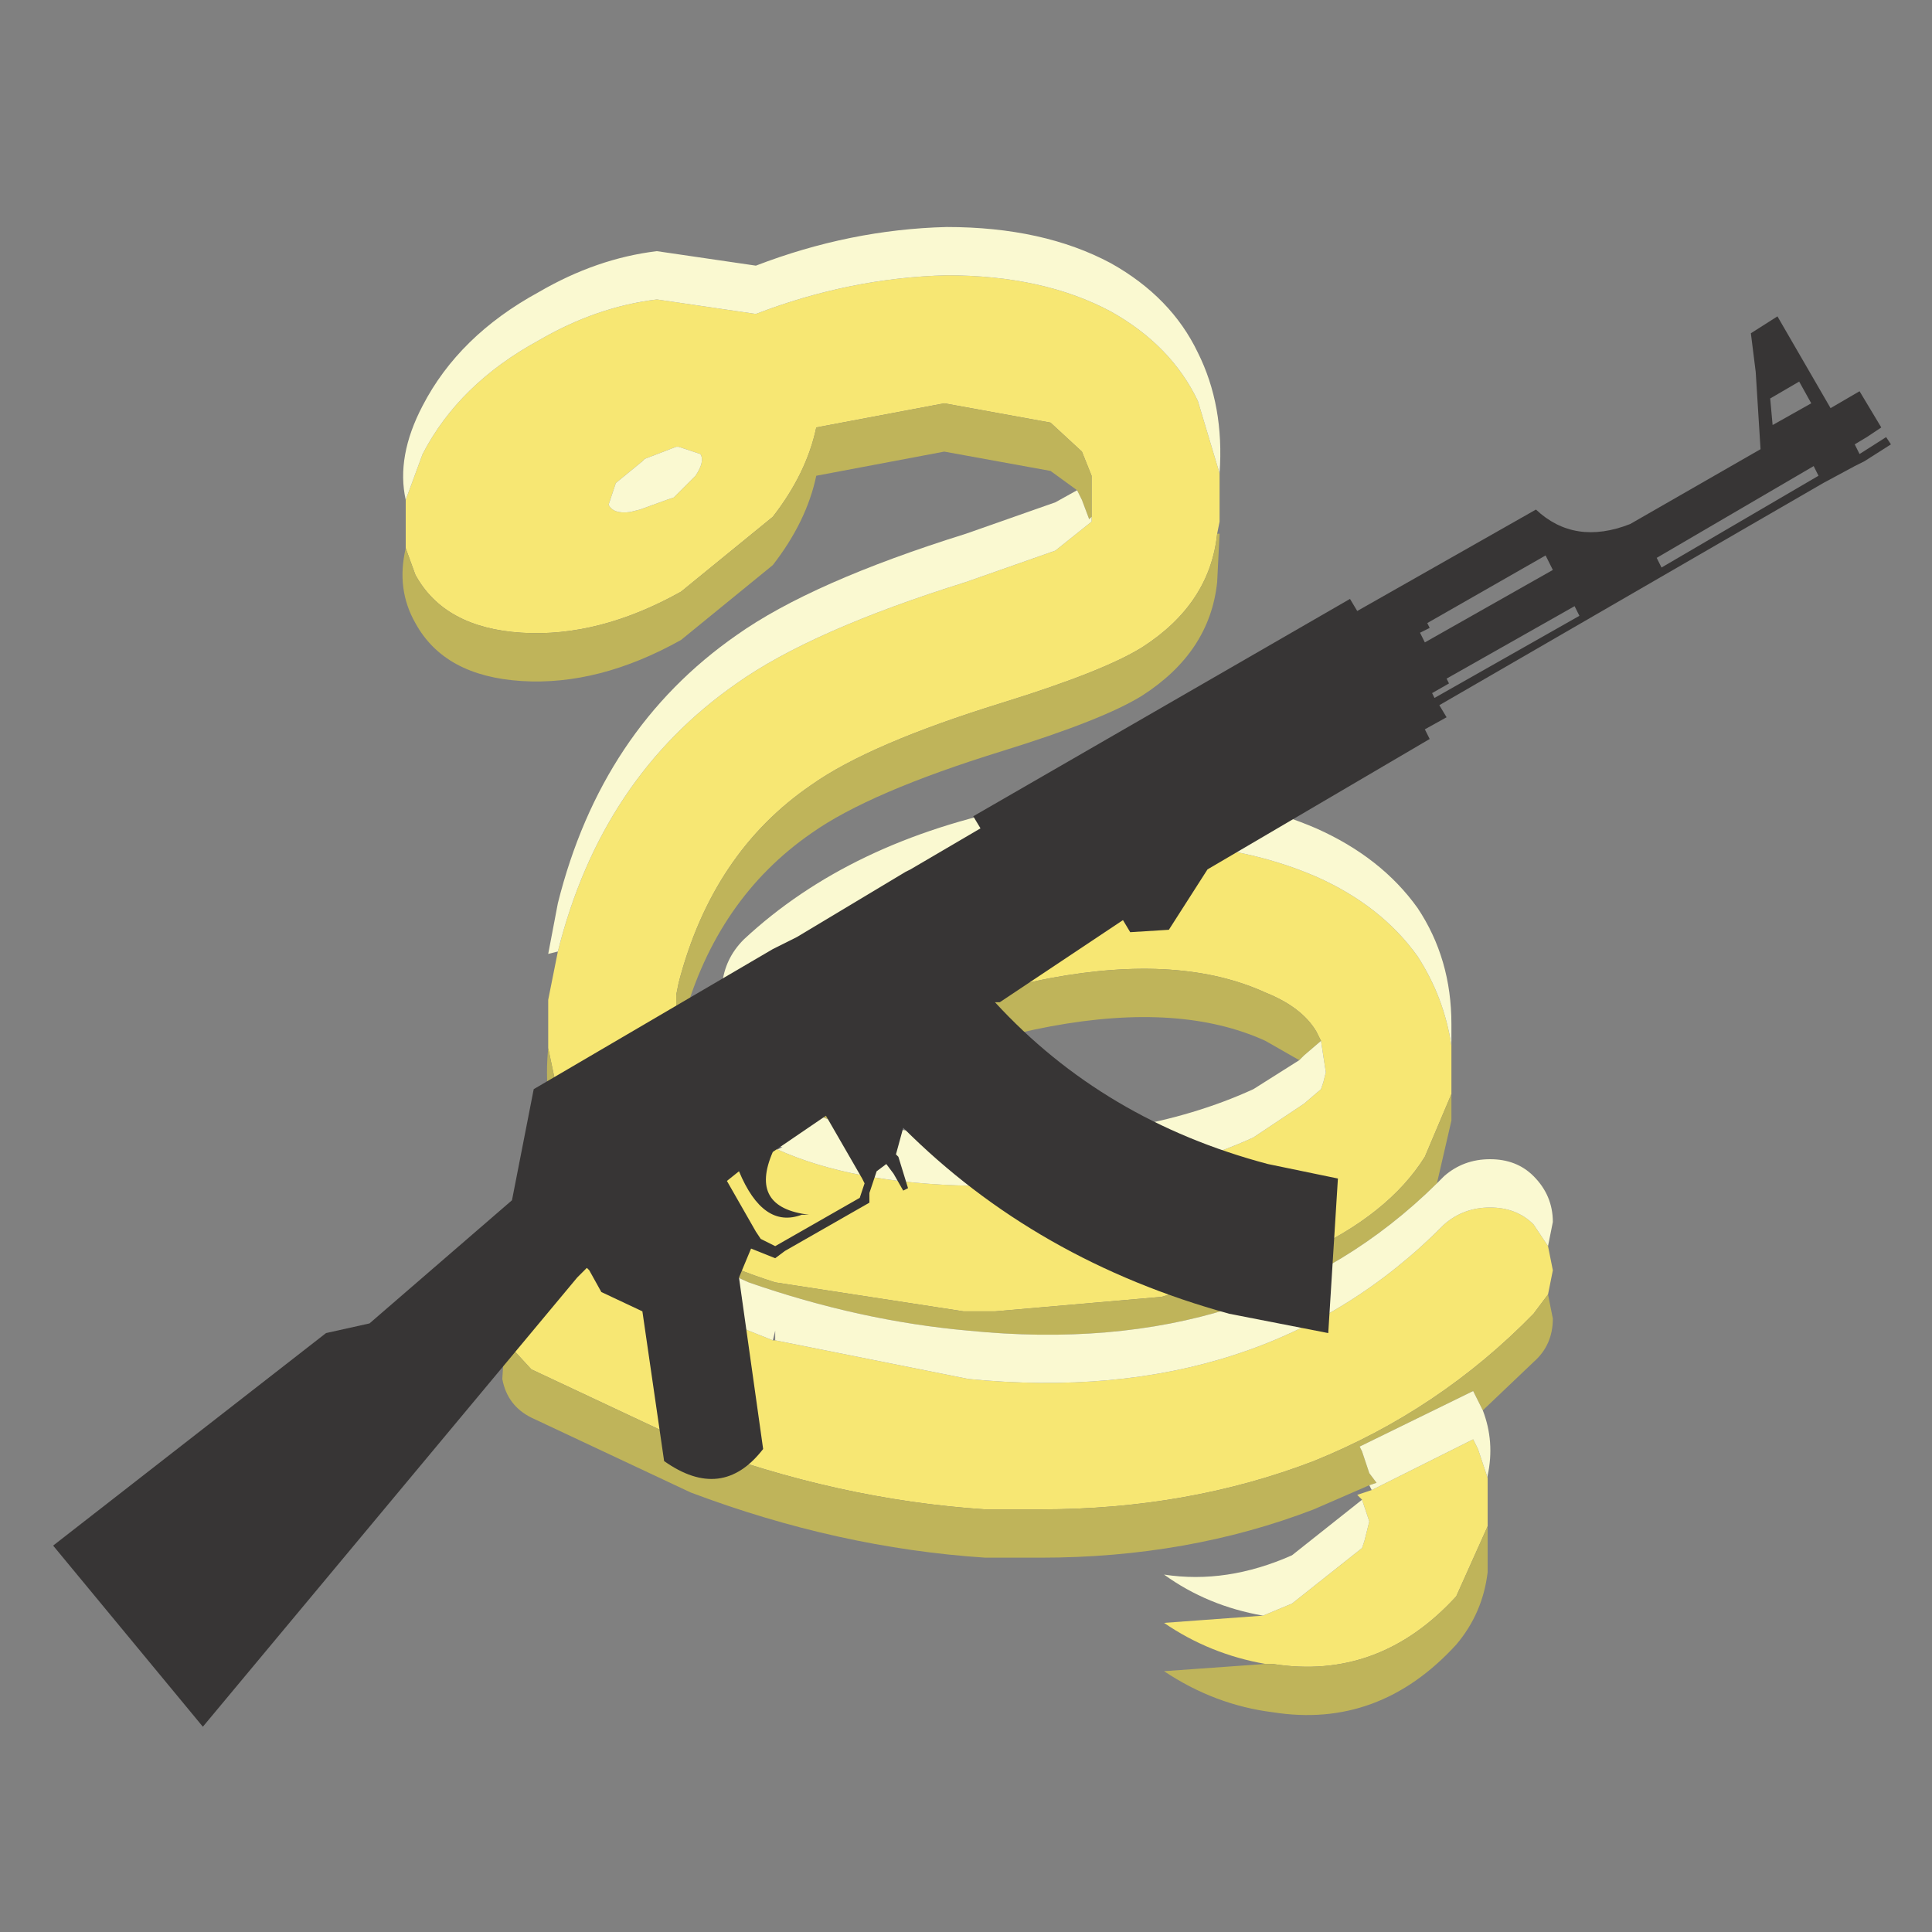 <?xml version="1.0" encoding="UTF-8" standalone="no"?>
<svg xmlns:ffdec="https://www.free-decompiler.com/flash" xmlns:xlink="http://www.w3.org/1999/xlink" ffdec:objectType="frame" height="40.0px" width="40.0px" xmlns="http://www.w3.org/2000/svg">
  <rect width="100%" height="100%" fill="#808080" stroke="none"/>
  <g transform="matrix(1.0, 0.0, 0.0, 1.0, 20.0, 20.0)">
    <use ffdec:characterId="894" height="31.05" transform="matrix(1.0, 0.0, 0.0, 1.0, -18.9, -15.3)" width="38.05" xlink:href="#shape0"/>
  </g>
  <defs>
    <g id="shape0" transform="matrix(1.0, 0.0, 0.0, 1.0, 18.9, 15.3)">
      <path d="M-11.6 -9.65 L-11.25 -10.6 Q-10.5 -12.05 -8.85 -12.95 -7.65 -13.65 -6.4 -13.8 L-4.35 -13.5 Q-2.4 -14.25 -0.4 -14.3 1.6 -14.3 3.0 -13.55 4.25 -12.85 4.8 -11.7 L5.25 -10.2 5.25 -10.1 5.25 -9.2 5.2 -8.95 Q5.05 -7.5 3.65 -6.6 2.85 -6.1 0.75 -5.45 -2.0 -4.6 -3.2 -3.75 -5.25 -2.35 -5.95 0.35 L-6.0 0.6 -6.0 1.4 -6.0 1.65 -5.95 1.85 Q-5.8 2.5 -5.15 3.05 L-4.75 3.35 -4.7 3.35 -3.9 3.8 Q-2.35 4.5 0.1 4.55 3.55 4.65 5.95 3.55 L7.0 2.85 7.35 2.55 7.4 2.4 7.45 2.2 7.35 1.55 7.25 1.35 Q6.95 0.85 6.2 0.55 4.45 -0.25 1.75 0.25 -1.1 0.8 -2.85 2.4 -3.25 2.75 -3.8 2.75 L-4.25 2.65 -4.3 2.6 -4.35 2.6 -4.7 2.3 -4.95 1.95 -5.05 1.4 -4.95 0.95 -4.6 0.45 Q-2.4 -1.6 1.15 -2.3 4.7 -2.95 7.25 -1.85 8.6 -1.25 9.35 -0.2 9.9 0.65 10.05 1.65 L10.05 1.75 10.05 2.2 10.05 2.65 9.5 3.95 Q8.75 5.15 7.0 5.95 L4.05 6.85 0.6 7.15 -0.05 7.15 -3.95 6.55 Q-5.7 6.0 -6.85 5.05 -8.05 4.05 -8.45 2.65 L-8.65 1.7 -8.65 0.7 -8.45 -0.3 Q-7.55 -3.9 -4.75 -5.85 -3.2 -6.95 0.0 -7.95 L1.85 -8.6 2.6 -9.2 2.6 -9.3 2.6 -10.15 2.4 -10.65 1.75 -11.25 -0.45 -11.65 -3.1 -11.15 Q-3.3 -10.2 -4.0 -9.3 L-5.9 -7.75 Q-7.6 -6.8 -9.2 -6.9 -10.8 -7.0 -11.4 -8.1 L-11.6 -8.65 -11.6 -9.65 M12.05 5.8 L12.15 6.3 12.05 6.8 11.75 7.2 Q9.8 9.2 7.2 10.25 4.6 11.25 1.55 11.25 L0.4 11.25 Q-2.65 11.05 -5.7 9.9 L-9.0 8.35 -9.55 7.75 -9.6 7.55 -9.55 6.8 -9.45 6.6 Q-9.2 6.1 -8.65 6.0 L-7.7 6.1 -4.5 7.55 -4.0 7.75 -3.95 7.75 0.05 8.55 Q6.15 9.15 9.9 5.35 10.3 5.0 10.85 5.0 11.4 5.0 11.75 5.35 L12.05 5.8 M10.8 10.6 L10.8 11.55 10.8 11.6 10.15 13.05 Q8.55 14.8 6.35 14.45 L6.2 14.45 Q5.05 14.25 4.1 13.6 L6.15 13.45 6.75 13.2 8.2 12.05 8.25 11.9 8.35 11.5 8.2 11.05 8.1 10.95 8.25 10.9 8.4 10.85 10.5 9.8 10.6 10.0 10.8 10.6 M-6.65 -10.5 L-6.7 -10.45 -7.25 -10.0 -7.4 -9.55 Q-7.3 -9.35 -6.95 -9.4 L-6.75 -9.45 -6.2 -9.65 -6.05 -9.7 -5.6 -10.15 Q-5.4 -10.45 -5.5 -10.6 L-5.95 -10.75 -6.0 -10.75 -6.65 -10.5" fill="#f7e773" fill-rule="evenodd" stroke="none"/>
      <path d="M5.2 -8.95 L5.25 -8.95 5.2 -7.95 Q5.05 -6.5 3.65 -5.6 2.85 -5.1 0.75 -4.45 -2.0 -3.6 -3.2 -2.75 -5.15 -1.4 -5.85 1.1 L-5.95 1.35 -6.0 1.4 -6.0 0.6 -5.95 0.35 Q-5.25 -2.35 -3.2 -3.75 -2.0 -4.6 0.75 -5.45 2.85 -6.1 3.65 -6.6 5.05 -7.5 5.2 -8.95 M-5.0 2.15 L-4.95 1.95 -4.7 2.3 -4.35 2.6 -4.3 2.6 -4.25 2.65 -3.8 2.75 Q-3.25 2.75 -2.85 2.4 -1.1 0.8 1.75 0.25 4.45 -0.25 6.2 0.55 6.95 0.85 7.25 1.35 L7.35 1.55 7.0 1.85 6.9 1.95 6.2 1.55 Q4.45 0.75 1.75 1.25 -0.95 1.75 -2.65 3.25 L-4.25 2.65 -4.35 2.6 -5.0 2.15 M10.05 2.65 L10.05 3.2 9.75 4.5 Q6.05 8.15 0.05 7.55 -2.2 7.35 -4.5 6.55 L-7.7 5.1 -7.7 5.15 -7.75 5.1 -8.45 3.65 Q-8.75 2.7 -8.65 1.7 L-8.45 2.65 Q-8.05 4.05 -6.85 5.05 -5.7 6.0 -3.95 6.55 L-0.05 7.15 0.6 7.15 4.05 6.85 7.0 5.95 Q8.75 5.15 9.5 3.95 L10.05 2.65 M12.05 6.8 L12.15 7.3 Q12.15 7.85 11.75 8.2 L10.7 9.2 10.6 9.0 10.5 8.8 8.15 9.95 8.2 10.05 8.35 10.5 8.5 10.7 8.35 10.75 7.2 11.25 Q4.6 12.25 1.55 12.25 L0.4 12.25 Q-2.65 12.05 -5.7 10.9 L-9.0 9.35 Q-9.5 9.1 -9.6 8.55 L-9.55 7.75 -9.0 8.35 -5.7 9.9 Q-2.65 11.05 0.4 11.25 L1.55 11.25 Q4.6 11.25 7.2 10.25 9.8 9.2 11.75 7.2 L12.05 6.8 M10.8 11.6 L10.8 12.55 Q10.7 13.4 10.15 14.05 8.55 15.8 6.35 15.45 5.15 15.3 4.1 14.6 L6.2 14.45 6.35 14.45 Q8.55 14.8 10.15 13.05 L10.8 11.6 M2.3 -9.85 L1.75 -10.25 -0.45 -10.65 -3.1 -10.15 Q-3.3 -9.2 -4.0 -8.3 L-5.9 -6.75 Q-7.6 -5.8 -9.2 -5.9 -10.8 -6.0 -11.4 -7.1 -11.8 -7.8 -11.6 -8.65 L-11.4 -8.1 Q-10.8 -7.0 -9.2 -6.9 -7.6 -6.8 -5.9 -7.75 L-4.0 -9.3 Q-3.3 -10.2 -3.1 -11.15 L-0.45 -11.65 1.75 -11.25 2.4 -10.65 2.6 -10.15 2.6 -9.3 2.55 -9.25 2.4 -9.65 2.3 -9.85" fill="#bfb45a" fill-rule="evenodd" stroke="none"/>
      <path d="M-11.6 -9.65 Q-11.8 -10.55 -11.25 -11.6 -10.5 -13.05 -8.85 -13.95 -7.65 -14.65 -6.4 -14.8 L-4.35 -14.5 Q-2.4 -15.25 -0.4 -15.3 1.6 -15.3 3.0 -14.55 4.25 -13.85 4.8 -12.7 5.35 -11.6 5.25 -10.2 L4.8 -11.7 Q4.25 -12.85 3.0 -13.55 1.6 -14.3 -0.4 -14.3 -2.4 -14.25 -4.35 -13.5 L-6.4 -13.8 Q-7.65 -13.65 -8.85 -12.95 -10.5 -12.05 -11.25 -10.6 L-11.6 -9.65 M-5.85 1.1 L-5.15 2.05 -5.0 2.15 -4.35 2.6 -4.25 2.65 -2.65 3.25 0.1 3.55 Q3.55 3.65 5.95 2.55 L6.9 1.95 7.0 1.85 7.35 1.55 7.45 2.2 7.4 2.4 7.35 2.55 7.0 2.85 5.95 3.55 Q3.55 4.65 0.1 4.55 -2.35 4.5 -3.9 3.8 L-3.8 3.75 Q-4.3 3.7 -4.7 3.3 L-4.75 3.35 -5.15 3.05 Q-5.8 2.5 -5.95 1.85 L-6.0 1.65 -6.0 1.4 -5.95 1.35 -5.85 1.1 M-4.95 0.95 L-5.05 0.4 Q-5.0 -0.15 -4.6 -0.55 -2.4 -2.6 1.15 -3.3 4.7 -3.95 7.25 -2.85 8.6 -2.25 9.35 -1.2 10.05 -0.15 10.05 1.2 L10.05 1.65 Q9.9 0.65 9.35 -0.2 8.6 -1.25 7.25 -1.85 4.7 -2.95 1.15 -2.3 -2.4 -1.6 -4.6 0.45 L-4.95 0.95 M9.75 4.5 L9.9 4.35 Q10.3 4.0 10.85 4.0 11.4 4.0 11.75 4.35 12.15 4.75 12.15 5.3 L12.05 5.8 11.75 5.35 Q11.4 5.0 10.85 5.0 10.3 5.0 9.9 5.35 6.15 9.15 0.05 8.55 L-3.95 7.75 -3.95 7.55 -4.0 7.75 -4.5 7.55 -7.7 6.1 -8.65 6.0 Q-9.2 6.1 -9.45 6.6 L-9.6 6.55 Q-9.75 6.05 -9.45 5.6 -9.2 5.1 -8.65 5.0 L-7.75 5.1 -7.7 5.15 -7.7 5.1 -4.5 6.55 Q-2.2 7.35 0.05 7.55 6.05 8.15 9.75 4.5 M10.7 9.2 Q10.95 9.85 10.8 10.55 L10.8 10.6 10.6 10.0 10.5 9.8 8.4 10.85 8.35 10.75 8.5 10.7 8.35 10.5 8.2 10.05 8.15 9.95 10.5 8.8 10.6 9.0 10.7 9.2 M6.15 13.45 Q5.0 13.25 4.1 12.6 5.4 12.8 6.75 12.2 L8.2 11.05 8.35 11.5 8.25 11.9 8.2 12.05 6.75 13.2 6.15 13.45 M-8.45 -0.3 L-8.65 -0.25 -8.45 -1.3 Q-7.55 -4.9 -4.75 -6.85 -3.2 -7.95 0.0 -8.95 L1.85 -9.6 2.3 -9.85 2.4 -9.65 2.55 -9.25 2.6 -9.3 2.6 -9.2 1.85 -8.6 0.0 -7.95 Q-3.2 -6.95 -4.75 -5.85 -7.55 -3.9 -8.45 -0.3 M-6.65 -10.5 L-6.0 -10.75 -5.95 -10.75 -5.5 -10.6 Q-5.4 -10.45 -5.6 -10.15 L-6.05 -9.7 -6.2 -9.65 -6.75 -9.45 -6.95 -9.4 Q-7.3 -9.35 -7.4 -9.55 L-7.25 -10.0 -6.7 -10.45 -6.65 -10.5" fill="#faf9d1" fill-rule="evenodd" stroke="none"/>
      <path d="M16.8 -13.45 L17.9 -11.55 18.5 -11.9 18.95 -11.15 18.65 -10.95 18.4 -10.8 18.5 -10.6 19.05 -10.95 19.15 -10.8 18.6 -10.45 18.4 -10.35 17.75 -10.0 9.8 -5.4 9.95 -5.15 9.5 -4.9 9.6 -4.7 5.0 -2.0 4.2 -0.75 3.4 -0.7 3.25 -0.95 0.7 0.75 0.6 0.75 Q2.85 3.2 6.25 4.1 L7.7 4.4 7.5 7.6 5.45 7.2 Q1.45 6.1 -1.3 3.35 L-1.45 3.9 -1.4 3.95 -1.2 4.6 -1.3 4.65 -1.5 4.3 -1.65 4.1 -1.85 4.25 -2.0 4.7 -2.0 4.9 -3.75 5.9 -3.95 6.05 -4.45 5.85 -4.7 6.45 -4.2 10.0 Q-5.05 11.1 -6.25 10.25 L-6.7 7.15 -7.55 6.75 -7.8 6.3 -7.85 6.25 -8.05 6.45 -15.8 15.75 -18.9 12.0 -13.25 7.6 -12.35 7.4 -9.4 4.85 -8.95 2.55 -4.0 -0.35 -3.5 -0.6 -1.25 -1.95 -1.15 -2.0 0.3 -2.85 0.15 -3.1 7.95 -7.6 8.1 -7.35 11.8 -9.45 Q12.6 -8.7 13.75 -9.15 L16.45 -10.7 16.35 -12.3 16.25 -13.1 16.8 -13.45 M9.95 -5.95 L10.0 -5.85 9.65 -5.65 9.7 -5.55 12.7 -7.25 12.6 -7.45 9.95 -5.95 M9.55 -7.1 L9.6 -7.0 9.4 -6.9 9.5 -6.7 12.15 -8.2 12.05 -8.4 12.0 -8.5 9.55 -7.1 M17.55 -10.35 L14.3 -8.45 14.4 -8.25 17.65 -10.15 17.55 -10.35 M-4.7 4.25 L-4.95 4.45 -4.35 5.5 -4.25 5.65 -3.95 5.8 -2.2 4.8 -2.1 4.5 -2.15 4.4 -2.9 3.1 -4.0 3.85 Q-4.5 5.0 -3.25 5.15 L-3.4 5.15 Q-4.2 5.45 -4.7 4.25 M17.5 -11.65 L17.25 -12.1 16.65 -11.75 16.7 -11.2 17.5 -11.65" fill="#373535" fill-rule="evenodd" stroke="none"/>
    </g>
  </defs>
</svg>
